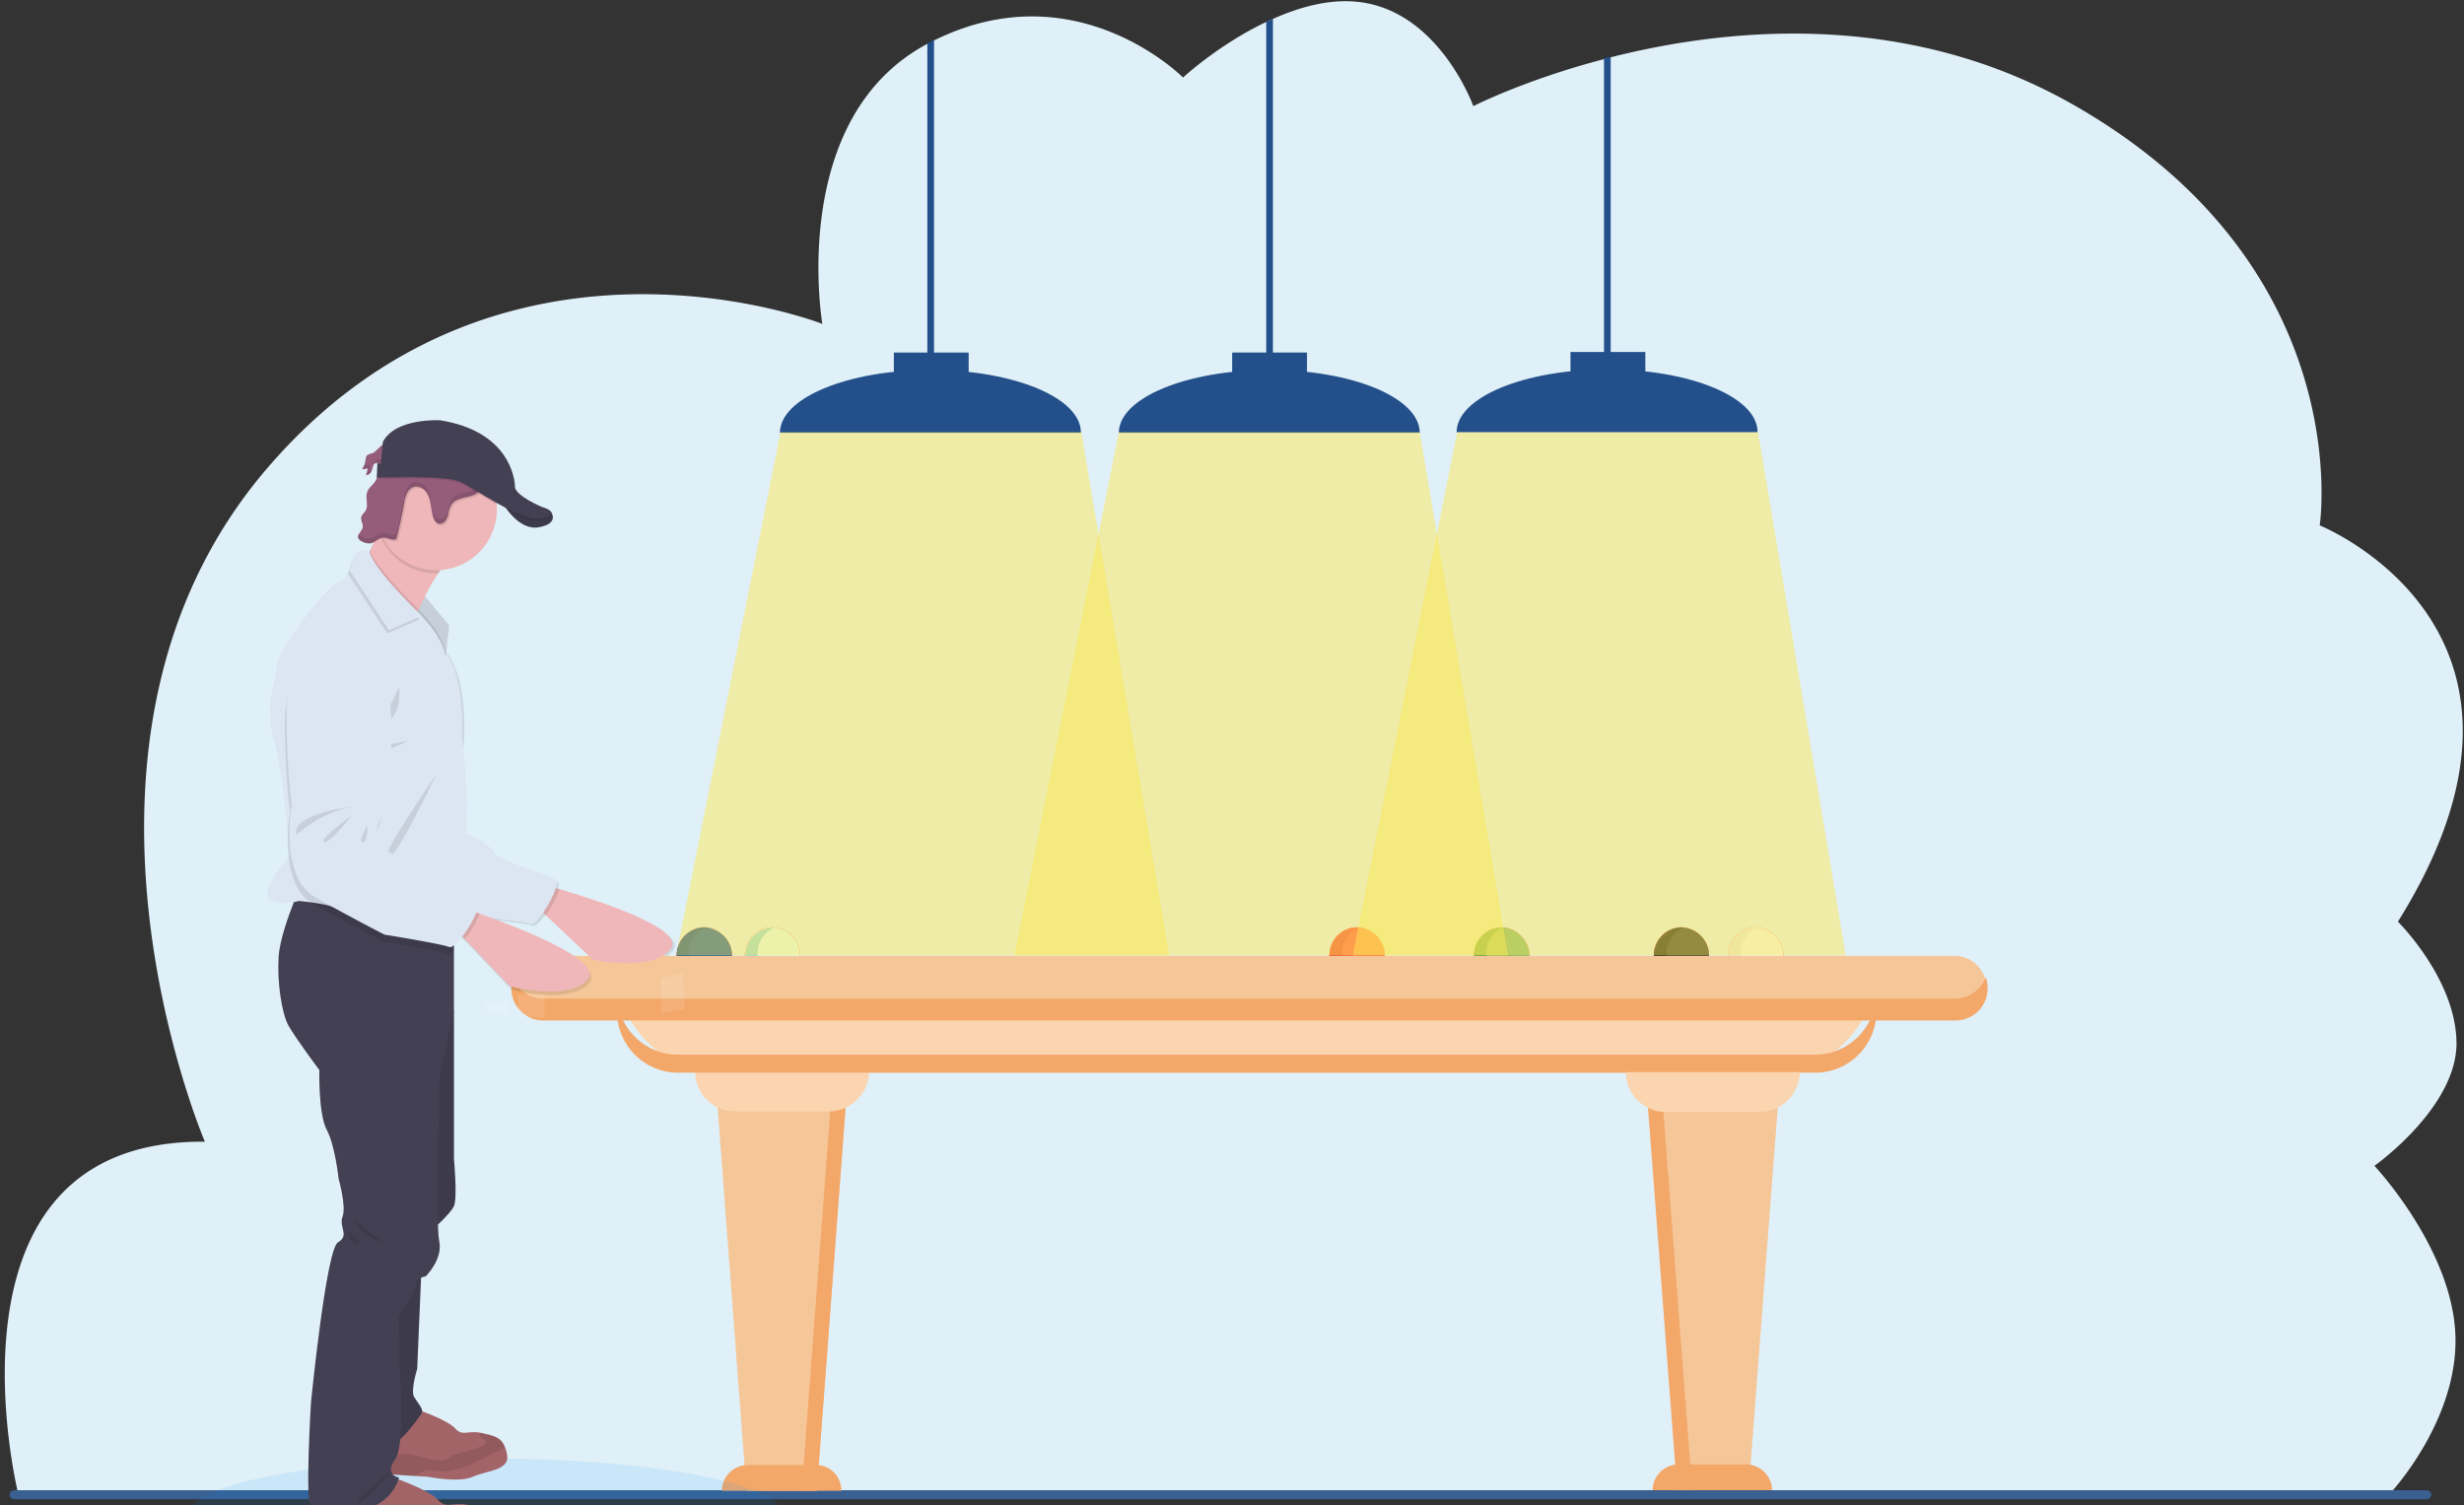 <svg width="203" height="124" fill="none" xmlns="http://www.w3.org/2000/svg"><rect width="100%" height="100%" fill="#333333" stroke="none"/><g clip-path="url(#clip0)"><path d="M195.622 96.05s6.393 6.797 6.669 13.918c.276 7.121-5.473 13.179-5.473 13.179H1.518S-5.796 93.876 16.88 94.061c0 0-14.121-32.924 5.06-55.398C41.12 16.19 67.751 26.687 67.751 26.687S64.855 9.762 76.4 3.612l.275-.138.276-.14c11.73-5.826 20.515 3.053 20.515 3.053s2.944-2.728 6.853-4.578a4.47 4.47 0 01.506-.231c2.162-.971 4.6-1.665 6.946-1.434 6.761.648 9.613 8.601 9.613 8.601s4.232-2.173 10.809-3.884c.184-.046.322-.093.506-.139 9.843-2.497 24.608-3.884 38.315 4.023 23.32 13.41 20.1 34.543 20.1 34.543s21.48 8.6 6.44 32.646c0 0 4.875 4.81 4.829 10.127-.092 5.272-6.761 9.988-6.761 9.988z" fill="#E0F0F8"/><path opacity=".1" d="M46.264 73.413l-.299-.086c.086-.281.11-.508.04-.614-.343-.508-4.727-1.573-5.284-2.423-.558-.85-1.852-1.373-1.852-1.373s-1.334-.811-1.425-1.545c-.09-.733.261-1.28.35-1.601.09-.322.317-3.43.317-3.43s1.502-11.053-5.199-10.094c0 0-3.589 1.602-3.414 5.53.127 2.532.402 5.054.823 7.553 0 0-.733 5.912 2.321 7.436a161.108 161.108 0 005.882 2.778s4.778.515 5.373.73c.225.082.632-.338 1.03-.916l.227.212 3.893 3.661s5.024 1.066 6.42-.944c1.182-1.691-6.68-4.141-9.203-4.874z" fill="#000"/><path d="M114.071 78.709c0 1.248-1.012 2.312-2.3 2.312a2.313 2.313 0 010-4.624c1.288.046 2.3 1.063 2.3 2.312z" fill="#FF5447"/><path d="M114.071 78.709c0 1.248-1.012 2.312-2.3 2.312a2.313 2.313 0 010-4.624c1.288.046 2.3 1.063 2.3 2.312z" fill="#FF5447"/><path d="M114.071 78.709c0 1.248-1.012 2.312-2.3 2.312a2.313 2.313 0 010-4.624c1.288.046 2.3 1.063 2.3 2.312z" fill="#FF5447"/><path d="M110.575 78.524c0-.925.552-1.757 1.38-2.081h-.138a2.313 2.313 0 000 4.624c.322 0 .644-.092.92-.185-1.196-.139-2.162-1.11-2.162-2.358z" fill="#EB4336"/><path d="M146.912 78.709c0 1.248-1.012 2.312-2.3 2.312a2.313 2.313 0 010-4.624c1.288.046 2.3 1.063 2.3 2.312z" fill="#FF5447"/><path d="M146.912 78.709c0 1.248-1.012 2.312-2.3 2.312a2.313 2.313 0 010-4.624c1.288.046 2.3 1.063 2.3 2.312z" fill="#FF5447"/><path d="M146.912 78.709c0 1.248-1.012 2.312-2.3 2.312a2.313 2.313 0 010-4.624c1.288.046 2.3 1.063 2.3 2.312z" fill="#F4F4F2"/><path d="M143.416 78.524c0-.925.552-1.757 1.38-2.081h-.138a2.313 2.313 0 000 4.624c.322 0 .644-.092.92-.185-1.242-.139-2.162-1.11-2.162-2.358z" fill="#E3E3E3"/><path d="M125.984 78.709c0 1.248-1.012 2.312-2.3 2.312a2.313 2.313 0 010-4.624c1.242.046 2.3 1.063 2.3 2.312z" fill="#FF5447"/><path d="M125.984 78.709c0 1.248-1.012 2.312-2.3 2.312a2.313 2.313 0 010-4.624c1.242.046 2.3 1.063 2.3 2.312z" fill="#FF5447"/><path d="M125.984 78.709c0 1.248-1.012 2.312-2.3 2.312a2.313 2.313 0 010-4.624c1.242.046 2.3 1.063 2.3 2.312z" fill="#7AB46F"/><path d="M122.442 78.524c0-.925.552-1.757 1.38-2.081h-.138a2.313 2.313 0 000 4.624c.322 0 .644-.092.92-.185-1.196-.139-2.162-1.11-2.162-2.358z" fill="#2F8D45"/><path d="M65.913 78.709c0 1.248-1.012 2.312-2.3 2.312a2.313 2.313 0 010-4.624c1.288.046 2.3 1.063 2.3 2.312z" fill="#FF5447"/><path d="M65.913 78.709c0 1.248-1.012 2.312-2.3 2.312a2.313 2.313 0 010-4.624c1.288.046 2.3 1.063 2.3 2.312z" fill="#FF5447"/><path d="M65.913 78.709c0 1.248-1.012 2.312-2.3 2.312a2.313 2.313 0 010-4.624c1.288.046 2.3 1.063 2.3 2.312z" fill="#DEFCFF"/><path d="M62.417 78.524c0-.925.552-1.757 1.38-2.081h-.138a2.313 2.313 0 000 4.624c.322 0 .644-.092.92-.185-1.242-.139-2.162-1.11-2.162-2.358z" fill="#8DD8E0"/><path d="M140.794 78.709c0 1.248-1.011 2.312-2.299 2.312a2.313 2.313 0 010-4.624c1.288.046 2.299 1.063 2.299 2.312z" fill="#FF5447"/><path d="M140.794 78.709c0 1.248-1.011 2.312-2.299 2.312a2.313 2.313 0 010-4.624c1.288.046 2.299 1.063 2.299 2.312z" fill="#FF5447"/><path d="M140.794 78.709c0 1.248-1.011 2.312-2.299 2.312a2.313 2.313 0 010-4.624c1.288.046 2.299 1.063 2.299 2.312z" fill="#303030"/><path d="M137.299 78.524c0-.925.552-1.757 1.38-2.081h-.138a2.313 2.313 0 000 4.624c.322 0 .643-.092.919-.185-1.241-.139-2.161-1.11-2.161-2.358z" fill="#171717"/><path d="M60.301 78.709c0 1.248-1.012 2.312-2.3 2.312a2.313 2.313 0 010-4.624c1.242.046 2.3 1.063 2.3 2.312z" fill="#FF5447"/><path d="M60.301 78.709c0 1.248-1.012 2.312-2.3 2.312a2.313 2.313 0 010-4.624c1.242.046 2.3 1.063 2.3 2.312z" fill="#FF5447"/><path d="M60.301 78.709c0 1.248-1.012 2.312-2.3 2.312a2.313 2.313 0 010-4.624c1.242.046 2.3 1.063 2.3 2.312z" fill="#1253A3"/><path d="M56.76 78.524c0-.925.551-1.757 1.38-2.081H58a2.313 2.313 0 000 4.624c.322 0 .644-.092.92-.185-1.196-.139-2.162-1.11-2.162-2.358z" fill="#074491"/><path d="M199.946 123.517H1.15c-.184 0-.368-.185-.368-.37s.184-.37.368-.37h198.796c.184 0 .368.185.368.37s-.184.37-.368.37z" fill="#396091"/><path d="M145.992 88.373h-86.61c-4.738 0-8.556-3.838-8.556-8.6h103.721c0 4.716-3.817 8.6-8.555 8.6z" fill="#FBD5AF"/><path d="M67.292 122.823h-5.795L58.829 87.31H69.96l-2.668 35.513z" fill="#F5C698"/><path d="M68.718 87.31l-2.668 35.513h1.242L69.96 87.31h-1.242z" fill="#F3A769"/><path d="M68.305 91.564H60.53c-1.794 0-3.266-1.48-3.266-3.283h14.351c-.046 1.803-1.518 3.283-3.311 3.283z" fill="#FBD5AF"/><path d="M69.316 122.823h-9.843c0-1.156.966-2.127 2.116-2.127h5.612c1.195 0 2.115.925 2.115 2.127z" fill="#F3A769"/><path d="M144.06 122.777h-5.842l-2.621-35.005h11.131l-2.668 35.005z" fill="#F5C698"/><path d="M149.534 86.894H55.84c-2.76 0-5.014-2.266-5.014-5.04v1.479c0 2.774 2.254 5.04 5.014 5.04h93.74c2.76 0 5.013-2.266 5.013-5.04v-1.48c-.046 2.775-2.299 5.04-5.059 5.04z" fill="#F3A769"/><path d="M135.505 87.772l2.668 35.005h1.242l-2.668-35.005h-1.242z" fill="#F3A769"/><path d="M144.98 91.61h-7.773c-1.794 0-3.266-1.48-3.266-3.283h14.351c-.046 1.803-1.518 3.283-3.312 3.283z" fill="#FBD5AF"/><path d="M145.992 122.777h-9.843c0-1.156.966-2.127 2.116-2.127h5.611c1.15 0 2.116.971 2.116 2.127z" fill="#F3A769"/><path d="M161.033 84.026H44.754c-1.471 0-2.621-1.202-2.621-2.635a2.627 2.627 0 012.621-2.636h116.279c1.472 0 2.622 1.202 2.622 2.636.046 1.48-1.15 2.635-2.622 2.635z" fill="#F5C698"/><path d="M161.079 82.27H44.709c-1.15 0-2.117-.74-2.438-1.758a2.631 2.631 0 00-.138.832v.093c0 1.434 1.15 2.636 2.621 2.636h116.371a2.628 2.628 0 002.622-2.636v-.093a2.43 2.43 0 00-.138-.832c-.414 1.017-1.38 1.757-2.53 1.757z" fill="#F3A769"/><path d="M76.952 3.289v29.224c0 .139-.138.278-.276.278s-.276-.139-.276-.278V3.566l.276-.139.276-.138zm27.92-1.758v30.982c0 .139-.138.278-.276.278s-.276-.139-.276-.278V1.763c.184-.047.368-.14.552-.232zm27.827 3.145v28.67c0 .138-.138.277-.276.277s-.276-.139-.276-.277V4.768c.23 0 .368-.046.552-.092z" fill="#23508A"/><path d="M79.803 29.045H73.64v2.96h6.163v-2.96z" fill="#23508A"/><path d="M76.676 30.479c-6.854 0-12.42 2.312-12.42 5.179H89.05c.046-2.867-5.52-5.18-12.373-5.18zm31.001-1.434h-6.163v2.96h6.163v-2.96z" fill="#23508A"/><path d="M104.595 30.479c-6.853 0-12.418 2.312-12.418 5.179h24.791c0-2.867-5.519-5.18-12.373-5.18zm30.956-1.48h-6.164v2.96h6.164v-2.96z" fill="#23508A"/><path d="M132.423 30.432c-6.853 0-12.419 2.313-12.419 5.18h24.792c.046-2.867-5.519-5.18-12.373-5.18z" fill="#23508A"/><path opacity=".49" d="M64.303 35.611h24.792l7.221 43.098H55.701l8.602-43.098z" fill="#FEE952"/><path opacity=".49" d="M92.177 35.611h24.791l7.268 43.098h-40.66l8.6-43.098z" fill="#FEE952"/><path opacity=".49" d="M120.05 35.611h24.792l7.221 43.098h-40.614l8.601-43.098z" fill="#FEE952"/><path opacity=".1" d="M40.026 129.526c13.591 0 24.61-2.098 24.61-4.686s-11.019-4.687-24.61-4.687c-13.59 0-24.608 2.099-24.608 4.687s11.017 4.686 24.608 4.686z" fill="#0091FF"/><path d="M55.286 78.129c-1.397 2.01-6.42.945-6.42.945l-3.894-3.662-.524-.496.879-1.877s.28.077.759.215c2.517.735 10.38 3.184 9.2 4.874z" fill="#EFB7B9"/><path opacity=".1" d="M46.083 73.254c-.172.601-.643 1.502-1.111 2.158l-.524-.496.879-1.877s.282.077.756.215z" fill="#000"/><path d="M32.73 52.09s-3.588 1.6-3.412 5.529c.127 2.531.4 5.053.822 7.552 0 0-.734 5.913 2.32 7.437a161.108 161.108 0 005.882 2.777s4.78.517 5.373.73c.594.214 2.45-3.05 2.108-3.56-.343-.508-4.73-1.574-5.288-2.422-.559-.849-1.852-1.373-1.852-1.373s-1.334-.812-1.425-1.545c-.09-.733.261-1.28.35-1.602.09-.321.317-3.427.317-3.427S39.43 51.13 32.73 52.09z" fill="#DCE6F2"/><path opacity=".1" d="M35.099 65.01s-4.923.828-4.447 2.56c0 0 1.788-1.87 4.447-2.56zm.038.7s-2.707 2.221-2.177 2.335c.53.114 2.177-2.335 2.177-2.335zm1.301.774s-.726 1.494-.28 1.392c.446-.1.28-1.392.28-1.392z" fill="#000"/><path d="M30.665 37.343a1.184 1.184 0 00-.387.15c-.14.117-.14.316-.175.49a1.616 1.616 0 01-.28.672 1 1 0 00.466-.078c-.024.193-.07.381-.14.562a.45.45 0 00.42-.257c.073-.158.132-.323.174-.493a.409.409 0 01.067-.14c.129-.153.368-.085.566-.065a.925.925 0 00.85-.41c.21-.322.224-1.145-.28-1.232-.525-.087-.852.64-1.281.8z" fill="#965D7B"/><path opacity=".1" d="M30.264 37.666c.013-.07.021-.14.036-.21-.132.117-.14.315-.174.49a1.596 1.596 0 01-.083.297c.11-.176.185-.372.221-.577zm.045 1.16c.07-.18.116-.37.14-.562a.995.995 0 01-.444.077 1.625 1.625 0 01-.16.281.99.99 0 00.464-.075c-.024.192-.07.38-.14.561a.452.452 0 00.42-.257c.034-.063.062-.13.083-.2a.42.42 0 01-.363.175zm1.227-.956c-.199-.019-.44-.088-.568.066a.435.435 0 00-.067.14 1.502 1.502 0 00-.033.112c.132-.105.348-.049.528-.03a.929.929 0 00.85-.41.78.78 0 00.093-.221.932.932 0 01-.803.344z" fill="#000"/><path d="M34.871 48.945l2.131 2.576-.278 2.6-2.575-4.053.722-1.123z" fill="#DCE6F2"/><path opacity=".1" d="M37 51.52l-.26 2.447-.017.154-2.324-3.658-.25-.395.072-.113.649-1.01.144.174L37 51.52z" fill="#000"/><path d="M38.108 45.456c-.721.208-1.41.922-2.01 1.789a15.304 15.304 0 00-1.084 1.874c-.197.396-.37.777-.515 1.108l-.1.236c-.243.578-.379.964-.379.964s-5.52-4.172-4.646-4.453c.293-.094.679-.727 1.06-1.523l.048-.101c.242-.511.48-1.082.69-1.619.432-1.102.752-2.06.752-2.06s8.385 3.153 6.184 3.785z" fill="#EFB7B9"/><path d="M41.41 41.436s1.274 2.318 2.986 2.002c1.712-.316 1.008-1.245 1.008-1.245l-3.994-.757z" fill="#444053"/><path d="M38.94 121.669c-1.129.518-3.682 0-3.682 0l-1.076-.067c-1.397-.09-3.736-.242-4.564-.31-1.207-.099-.91-.597-.91-.597v-3.004l5.857-1.492s2.316.796 2.95 1.492c.602.663.955.153 2.03.344.052.01.108.021.167.035 1.02.235 1.573.327 1.9 1.177.066.179.119.362.158.548.302 1.368-1.702 1.358-2.83 1.874z" fill="#A36468"/><path opacity=".1" d="M41.612 119.247c-.21.132-.43.246-.66.34-.768.353-1.499.783-2.276 1.116-.777.332-1.614.57-2.455.507-.44-.033-.89-.141-1.31-.014-.26.101-.506.237-.729.406-1.397-.09-3.736-.242-4.564-.309-1.207-.1-.91-.597-.91-.597v-.352c.043 0 .091-.012.147-.017.29-.004.578.039.853.128.606.166 1.21.329 1.816.492a1.446 1.446 0 01.7-.896 2.21 2.21 0 011.125-.26c.94.013 1.831.461 2.77.506a1.52 1.52 0 00.767-.13c.129-.064.242-.158.368-.23.201-.098.414-.17.633-.215.616-.154 1.22-.35 1.81-.587.167-.066.363-.186.34-.365-.029-.239-.402-.267-.5-.486a.287.287 0 01.011-.249c.053.01.11.021.168.035 1.016.235 1.57.327 1.896 1.177z" fill="#000"/><path d="M37.747 128.243c-1.328.61-4.332 0-4.332 0l-1.265-.074c-1.637-.105-4.396-.281-5.37-.364-1.421-.118-1.072-.702-1.072-.702v-3.542l6.894-1.756s2.725.937 3.47 1.756c.71.78 1.119.18 2.39.405.062.011.128.025.196.041 1.2.281 1.852.386 2.236 1.386.078.21.14.426.186.645.346 1.61-2.005 1.597-3.333 2.205z" fill="#A36468"/><path opacity=".1" d="M40.891 125.393a5.156 5.156 0 01-.775.4c-.904.415-1.765.921-2.68 1.312-.913.392-1.898.671-2.89.597-.516-.037-1.046-.168-1.536-.016a3.55 3.55 0 00-.86.483c-1.637-.106-4.396-.281-5.37-.364-1.421-.118-1.072-.702-1.072-.702v-.413a1.71 1.71 0 01.175-.02c.34-.006.68.045 1.003.15l2.137.579a1.7 1.7 0 01.829-1.055 2.596 2.596 0 011.326-.306c1.106.015 2.153.542 3.259.595.307.029.617-.023.9-.15.152-.077.279-.188.433-.271.236-.116.486-.201.744-.253a16.748 16.748 0 002.119-.691c.197-.079.427-.219.401-.43-.035-.281-.474-.314-.59-.573a.34.34 0 01.014-.292c.063.011.129.025.197.041 1.2.269 1.852.379 2.236 1.379z" fill="#000"/><path d="M34.743 103.942l-.373 8.827s-.56 1.802-.256 2.317c.303.516.815 1.03.629 1.335-.186.305-2.422 3.6-3.145 2.336-.722-1.264-1.435-6.743-1.435-6.743l.667-6.767 3.913-1.305zm1.617-21.99l1.038 1.394v12.12s.303 3.231 0 3.898c-.304.667-1.84 2.002-1.84 2.002l-1.293-6.673.28-7.058 1.816-5.683z" fill="#444053"/><path opacity=".1" d="M34.743 103.942l-.373 8.827s-.56 1.802-.256 2.317c.303.516.815 1.03.629 1.335-.186.305-2.422 3.6-3.145 2.336-.722-1.264-1.435-6.743-1.435-6.743l.667-6.767 3.913-1.305zm1.617-21.99l1.038 1.394v12.12s.303 3.231 0 3.898c-.304.667-1.84 2.002-1.84 2.002l-1.293-6.673.28-7.058 1.816-5.683z" fill="#000"/><path d="M37.398 76.783v6.556l-1.165 5.103s-.373 12.316-.047 13.813c.326 1.498-1.118 2.904-1.118 2.904s-.838.094-.838.749c0 .654-1.398 2.528-1.398 2.528l.046 3.653s.607 6.837-.325 8.147c-.932 1.311.325 1.499.325 1.499-1.164 3.839-6.753 2.95-7.258 2.529-.504-.422 0-8.71 0-8.71s1.25-12.643 2.227-13.205c.979-.562.048-1.264.374-2.107.325-.843-.326-3.137-.326-3.137s-.28-2.716-.978-4.027c-.699-1.31-.607-4.917-.607-4.917s-1.956-2.622-2.537-3.652c-.582-1.03-.956-3.699-.817-5.713.096-1.361.807-3.344 1.258-4.484.217-.547.373-.9.373-.9l.133.034 7.633 2.01 5.045 1.327z" fill="#444053"/><path opacity=".1" d="M38.108 45.457c-.721.207-1.41.921-2.01 1.788h-.156a4.973 4.973 0 01-2.503-.674 5.005 5.005 0 01-1.83-1.845 4.951 4.951 0 01-.438-1.004c.432-1.103.752-2.061.752-2.061s8.386 3.163 6.185 3.796z" fill="#000"/><path d="M40.937 41.945a5.044 5.044 0 01-.509 2.217 5.016 5.016 0 01-1.43 1.764 4.982 4.982 0 01-4.322.885 4.988 4.988 0 01-2.004-1.06 5.045 5.045 0 01-.553-7.034 4.978 4.978 0 017.983.436 5.04 5.04 0 01.828 2.424c.003.123.007.245.007.368z" fill="#EFB7B9"/><path opacity=".1" d="M36.74 53.967l-.017.154-2.324-3.652c-.243.577-.379.963-.379.963s-5.52-4.177-4.646-4.458c.293-.094.679-.727 1.06-1.523l.048-.101c.405 1.213 2.76 3.64 3.74 4.612.113.112.206.205.279.272l.15.14.078.08c.356.369 1.86 1.998 2.01 3.513z" fill="#000"/><path d="M38.477 66.36l-.255 8.227-.045 1.465s-3.012-.28-5.824-.59c-2.264-.248-4.398-.517-4.726-.674-.42-.198-1.318-.351-2.026-.448a25.097 25.097 0 00-.979-.114s-.16.048-.408.093c-.54.098-1.487.178-2.038-.304-.706-.616 1.148-2.857 1.61-3.395l.103-.117-.175-1.622-.454-4.207s-.28-2.424-.699-3.723a6.908 6.908 0 01-.242-1.13 9.102 9.102 0 01.235-3.55c.133-.49.217-.993.252-1.5.07-1.3 4.017-6.322 4.995-6.779a2.08 2.08 0 001.001-1.003c.068-.139.12-.285.152-.437.42-1.826 1.48-1.101 1.48-1.101.256 1.429 4.215 5.21 4.215 5.21l.078.079c.393.404 2.142 2.304 2.018 3.925a4.781 4.781 0 00.264 1.775 30.172 30.172 0 011.377 7.867l.09 2.052z" fill="#DCE6F2"/><path opacity=".1" d="M32.867 56.59s-.978 2.387-1.711 2.774c-.734.386 2.06.815 1.711-2.775zm.733 4.46s-2.235.28-2.235.702c0 .421 2.236-.703 2.236-.703zm2.342 2.739s-3.25 6.953-4.158 7.164c-.908.21 4.158-7.164 4.158-7.164zm-1.354-12.775L31.9 52.188l-3.243-4.925c.068-.139.12-.285.152-.437.42-1.826 1.48-1.101 1.48-1.101.256 1.428 4.215 5.21 4.215 5.21l.084.079z" fill="#000"/><path d="M34.727 50.733l-2.687 1.174-3.244-4.925c.069-.139.12-.285.153-.437.419-1.826 1.48-1.101 1.48-1.101.255 1.428 4.214 5.21 4.214 5.21l.084.079z" fill="#DCE6F2"/><path opacity=".1" d="M38.178 76.052s-3.013-.28-5.825-.59l5.045 1.328v1.545c-.221.2-.413.305-.537.251-.581-.245-5.325-1.018-5.325-1.018s-2.756-1.405-5.73-3.09a3.313 3.313 0 01-1.09-1.018c-.55-.8-.817-1.827-.933-2.834a12.32 12.32 0 01-.073-1.74c.014-.658.074-1.315.179-1.965a64.953 64.953 0 01-.42-7.585c.035-3.934 3.704-5.338 3.704-5.338 6.742-.597 4.652 10.36 4.652 10.36s-.39 3.09-.496 3.406c-.107.316-.488.843-.436 1.58.051.738 1.34 1.62 1.34 1.62s1.258.593 1.776 1.471c.377.648 2.828 1.526 4.213 2.152l-.044 1.465zm2.258-37.226a1.6 1.6 0 01-.14.672 4.233 4.233 0 01-.249.5 2.302 2.302 0 01-.612.764c-.323.232-.73.296-1.118.39-.387.094-.79.245-1.01.576-.12.213-.2.447-.236.689-.037.241-.133.47-.28.666a.55.55 0 01-.654.157.664.664 0 01-.253-.328c-.159-.36-.2-.76-.264-1.15-.064-.39-.155-.79-.392-1.103-.238-.313-.659-.52-1.032-.397a.996.996 0 00-.559.545 3.135 3.135 0 00-.21.775 44.524 44.524 0 01-.614 2.843.262.262 0 01-.046.107.2.2 0 01-.14.06c-.313.041-.613-.18-.93-.155a.533.533 0 00-.096.015 5.04 5.04 0 01.505-5.731l.025-.007c.21-.075.4-.196.559-.354a5.92 5.92 0 00.559-.65l.112-.141a6.386 6.386 0 011.09-1.041c.11-.09.236-.16.371-.202.116-.023.235-.027.352-.012.483.059.97.077 1.455.055.339-.053.68-.088 1.022-.104.884.026 1.639.653 2.198 1.342.3.352.569.758.587 1.22z" fill="#000"/><path d="M30.939 39.617c-.194.32-.545.538-.677.89-.192.51.133 1.144-.166 1.6-.099.152-.262.266-.318.442-.095.296.165.612.098.917-.068.305-.467.562-.361.86a.56.56 0 00.307.28c.212.123.456.177.7.157.38-.064.664-.44 1.051-.468.315-.023.615.196.928.156a.209.209 0 00.14-.06.245.245 0 00.046-.108c.235-.94.44-1.888.615-2.843.036-.266.106-.527.21-.775a1.006 1.006 0 01.559-.545c.373-.121.792.084 1.03.397.24.314.33.714.395 1.103.064.39.105.79.263 1.15a.671.671 0 00.254.33c.21.121.492.025.653-.158.147-.195.243-.425.279-.667a2.01 2.01 0 01.236-.687c.221-.332.625-.482 1.01-.576.386-.094.793-.16 1.118-.392a2.31 2.31 0 00.613-.763c.206-.362.4-.756.383-1.173-.019-.455-.287-.861-.574-1.215-.559-.688-1.315-1.316-2.199-1.34a8.568 8.568 0 00-1.022.104 8.709 8.709 0 01-1.454-.056 1.137 1.137 0 00-.352.012c-.136.042-.262.11-.37.203a6.39 6.39 0 00-1.092 1.04 8.265 8.265 0 01-.674.786 1.51 1.51 0 01-.559.355c-.14.04-.28.011-.412.055-.412.13-.467.672-.658.989z" fill="#965D7B"/><path opacity=".1" d="M44.396 43.437c-1.118.206-2.044-.703-2.557-1.366a5.515 5.515 0 01-.43-.635l3.838.728.155.03s.706.928-1.006 1.242zm-14.521-.373a1.175 1.175 0 00-.08-.54c0 .015-.013.029-.017.043-.06.188.02.383.072.579a.422.422 0 00.025-.082zm.333-2.299c-.014.194-.01.389.011.583.014-.195.01-.39-.011-.583zm9.705-1.314a2.302 2.302 0 01-.612.764c-.323.232-.73.297-1.118.39-.388.095-.79.245-1.01.577-.12.213-.2.446-.236.688a1.474 1.474 0 01-.28.667c-.16.183-.443.281-.652.158a.67.67 0 01-.255-.329c-.158-.361-.2-.76-.263-1.15-.062-.391-.156-.79-.394-1.103-.237-.313-.658-.52-1.03-.398a.997.997 0 00-.56.545 3.077 3.077 0 00-.21.776 45.224 45.224 0 01-.614 2.843.244.244 0 01-.047.107.209.209 0 01-.14.06c-.312.04-.613-.178-.927-.156-.387.028-.67.405-1.052.467a1.176 1.176 0 01-.7-.156.748.748 0 01-.255-.183.38.38 0 00-.052.327.548.548 0 00.308.281c.211.124.455.178.699.156.381-.062.665-.438 1.052-.466.314-.023.615.197.928.156a.209.209 0 00.14-.06.244.244 0 00.046-.107c.234-.937.44-1.885.614-2.844a3.11 3.11 0 01.21-.775 1.004 1.004 0 01.56-.545c.372-.122.791.084 1.03.398.24.313.33.713.394 1.102.065.39.105.79.263 1.15a.67.67 0 00.255.33c.21.122.491.025.652-.158.147-.196.243-.425.28-.667a2.03 2.03 0 01.236-.688c.22-.332.624-.48 1.01-.576.386-.096.792-.16 1.118-.391a2.3 2.3 0 00.612-.764c.207-.361.4-.755.383-1.172a1.508 1.508 0 00-.017-.16 2.767 2.767 0 01-.366.906z" fill="#000"/><path opacity=".1" d="M40.302 39.493c.358.64.57 1.353.622 2.086-1.245-.702-2.416-1.473-3.008-1.742-1.03-.467-4.88-.397-6.329-.354a5.062 5.062 0 011.681-1.781 4.982 4.982 0 017.04 1.788l-.006.003zm4.444 3.347c-.673.209-1.77-.193-2.907-.769a5.525 5.525 0 01-.43-.635l3.838.728c.255.174.319.423-.501.677z" fill="#000"/><path d="M36.24 34.623s-3.669-.21-4.7 1.791l-.166 1.774-.28-.03-.056 1.206s5.607-.246 6.882.333c1.276.579 5.24 3.495 6.83 3.003 1.589-.491-.14-.948-.14-.948s-2.187-.931-2.187-1.662c0-.73-.542-4.589-6.184-5.467z" fill="#444053"/><path opacity=".1" d="M29.164 100.394s2.34 2.283 3.354 2.107c0 0-2.865-.246-3.354-2.107zm-.489 1.058s.21 1.174.769 1.059c.559-.115-.769-1.059-.769-1.059zm3.668 19.627s-3.323 2.599-2.763 2.669c.56.07 2.763-2.669 2.763-2.669z" fill="#000"/><path opacity=".1" d="M56.413 83.145l-1.965.38v-2.919l1.84-.466.125 3.005zM44.867 81.95v1.93l-2.192-.224v-1.705h2.192zm-2.861.61v1.026l-2.19-.226v-.8h2.19z" fill="#fff"/><path opacity=".1" d="M48.589 80.927c-1.503 1.931-6.464.597-6.464.597l-3.686-3.866-.5-.524.978-1.826s.28.092.746.255c2.47.868 10.19 3.739 8.926 5.364z" fill="#000"/><path d="M48.449 80.646c-1.503 1.931-6.463.597-6.463.597l-3.687-3.866-.5-.524.978-1.826s.28.093.746.255c2.47.869 10.19 3.739 8.926 5.364z" fill="#EFB7B9"/><path opacity=".1" d="M39.518 75.282c-.204.59-.723 1.464-1.224 2.095l-.5-.524.977-1.826s.281.093.747.255z" fill="#000"/><path d="M27.312 53.436s-3.668 1.404-3.703 5.338a64.974 64.974 0 00.42 7.585s-1.049 5.865 1.92 7.551c2.97 1.686 5.73 3.09 5.73 3.09s4.745.773 5.327 1.019c.583.246 2.608-2.915 2.294-3.442-.315-.526-4.634-1.826-5.147-2.704-.513-.878-1.776-1.47-1.776-1.47s-1.289-.883-1.34-1.62c-.052-.738.328-1.265.436-1.58.107-.317.497-3.407.497-3.407s2.085-10.964-4.658-10.36z" fill="#DCE6F2"/><path opacity=".1" d="M28.99 66.458s-4.961.562-4.577 2.318c0 0 1.885-1.772 4.576-2.318zm0 .702s-2.816 2.072-2.3 2.213c.518.14 2.3-2.213 2.3-2.213zm1.257.843s-.803 1.453-.35 1.377c.455-.076.35-1.377.35-1.377z" fill="#000"/></g><defs><clipPath id="clip0"><path fill="#fff" d="M0 0h203v124H0z"/></clipPath></defs></svg>